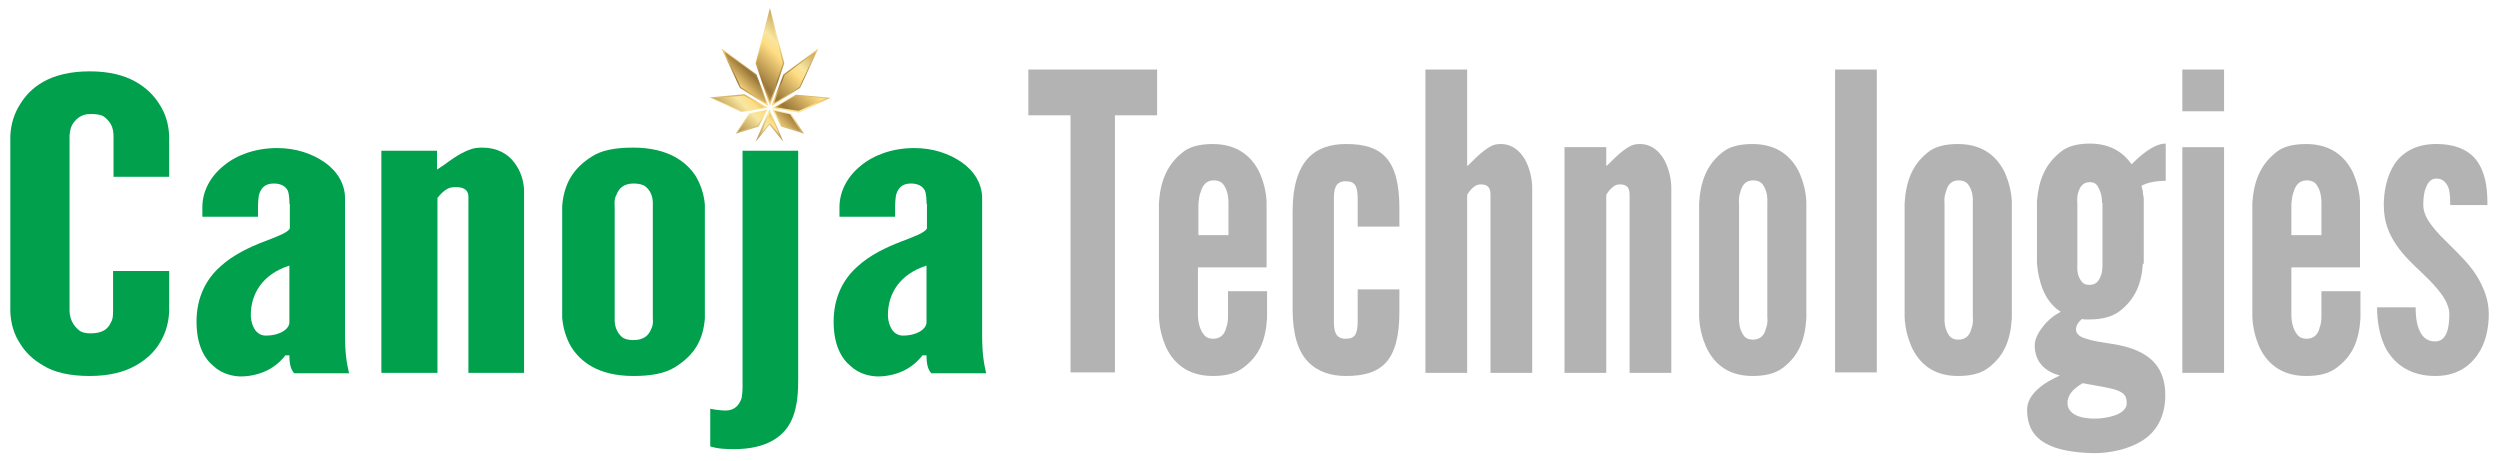 <?xml version="1.0" encoding="utf-8"?>
<!-- Generator: Adobe Illustrator 22.0.0, SVG Export Plug-In . SVG Version: 6.00 Build 0)  -->
<svg version="1.1" id="Layer_1" xmlns="http://www.w3.org/2000/svg" xmlns:xlink="http://www.w3.org/1999/xlink" x="0px" y="0px"
	 viewBox="0 0 557.2 102.8" style="enable-background:new 0 0 557.2 102.8;" xml:space="preserve">
<style type="text/css">
	.st0{fill:url(#SVGID_1_);}
	.st1{fill:url(#SVGID_2_);}
	.st2{fill:#00A04D;}
	.st3{fill:#B3B3B3;}
</style>
<linearGradient id="SVGID_1_" gradientUnits="userSpaceOnUse" x1="171.604" y1="31.613" x2="171.604" y2="1.75">
	<stop  offset="0" style="stop-color:#B38F4A"/>
	<stop  offset="0.203" style="stop-color:#F8E6A0"/>
	<stop  offset="0.23" style="stop-color:#F9E49A"/>
	<stop  offset="0.267" style="stop-color:#FEDF87"/>
	<stop  offset="0.275" style="stop-color:#FFDD82"/>
	<stop  offset="0.451" style="stop-color:#997537"/>
	<stop  offset="0.736" style="stop-color:#FFDD82"/>
	<stop  offset="0.813" style="stop-color:#F8E6A0"/>
	<stop  offset="1" style="stop-color:#C7A358"/>
</linearGradient>
<path class="st0" d="M178.3,19.6l-6.4,4.1l2.7-7.1l7.8-5.8L178.3,19.6z M179.2,29.8l-2.9-4.5l-4.2-0.9l2,3.8L179.2,29.8z
	 M164.9,19.6l6.4,4.1l-2.7-7.1l-7.8-5.8L164.9,19.6z M165.2,25l6-1l-5.3-3l-7.7,0.7L165.2,25z M185.1,21.8l-7.7-0.7l-5.3,3l6,1
	L185.1,21.8z M169.1,28.2l2-3.8l-4.2,0.9l-2.9,4.5L169.1,28.2z M171.6,1.8l-3.2,12.3l3.2,9.5l3.2-9.5L171.6,1.8z M174.6,31.6
	l-3.1-7.3l-3.1,7.3l3.1-3.8L174.6,31.6z"/>
<linearGradient id="SVGID_2_" gradientUnits="userSpaceOnUse" x1="162.889" y1="27.613" x2="180.308" y2="10.194">
	<stop  offset="0" style="stop-color:#B38F4A"/>
	<stop  offset="0.203" style="stop-color:#F8E6A0"/>
	<stop  offset="0.23" style="stop-color:#F9E49A"/>
	<stop  offset="0.267" style="stop-color:#FEDF87"/>
	<stop  offset="0.275" style="stop-color:#FFDD82"/>
	<stop  offset="0.451" style="stop-color:#997537"/>
	<stop  offset="0.736" style="stop-color:#FFDD82"/>
	<stop  offset="0.813" style="stop-color:#F8E6A0"/>
	<stop  offset="1" style="stop-color:#C7A358"/>
</linearGradient>
<path class="st1" d="M171.6,27.4l-2.1,2.6l2.1-4.9l2.1,4.9L171.6,27.4z M174.3,27.9l-1.7-3.2l3.5,0.8l2.4,3.8L174.3,27.9z
	 M167.1,25.5l3.5-0.8l-1.7,3.2l-4.3,1.4L167.1,25.5z M159.1,21.9l6.7-0.6l4.6,2.6l-5.2,0.9L159.1,21.9z M172.8,23.9l4.6-2.6l6.7,0.6
	l-6.1,2.8L172.8,23.9z M174.9,16.7l6.9-5.1l-3.6,7.8l-5.7,3.6L174.9,16.7z M165.1,19.4l-3.6-7.8l6.9,5.1l2.4,6.3L165.1,19.4z
	 M168.7,14.1l2.9-11.3l2.9,11.3l-2.9,8.6L168.7,14.1z"/>
<path class="st2" d="M37.7,60.3v9.1c-0.1,2.7-0.9,5.2-2.2,7.2c-1.1,1.8-2.8,3.5-5.3,4.9c-2.5,1.4-5.8,2.3-10.2,2.3
	c-4.4,0-7.9-0.8-10.3-2.3c-2.5-1.4-4.1-3.1-5.2-4.9c-1.4-2.1-2.1-4.5-2.2-7.2V30.3c0.1-2.6,0.9-5.1,2.2-7.1c1.1-1.8,2.7-3.6,5.2-5
	c2.5-1.4,5.9-2.3,10.3-2.3c4.4,0,7.7,0.9,10.2,2.3c2.5,1.4,4.2,3.2,5.3,5c1.4,2.1,2.1,4.5,2.2,7.1v9.1H25.3v-9.1
	c0-1.8-0.6-3.1-2-4.2c-0.6-0.5-1.7-0.7-3.1-0.7c-2.3,0-3.4,1.3-4.1,2.4c-0.4,0.7-0.5,1.5-0.6,2.4v39.2c0.1,1.9,0.9,3.2,2.1,4.2
	c0.6,0.5,1.5,0.7,2.6,0.7c2.8,0,3.9-1.1,4.5-2.4c0.4-0.6,0.5-1.4,0.5-2.4v-9.1H37.7z"/>
<path class="st2" d="M64.5,45.4c0-0.8,0-2.1-0.4-3c-0.5-0.9-1.5-1.5-3.1-1.5c-2.1,0-2.9,1.2-3.3,2.6c-0.1,0.7-0.2,1.5-0.2,2.4
	c0,0.8,0,1.6,0,2.4H45.1v-2.1c0-3.6,1.8-6.9,4.8-9.3c2.9-2.4,7.1-3.9,11.9-3.9c4.1,0,7.7,1.2,10.6,3.2c2.8,2,4.5,4.8,4.5,8v30.4
	c0,4.4,0.4,6.4,0.9,8.6H65.6c-1.1-1-1.1-3.3-1.1-4h-0.9c-0.6,0.8-1.7,2-3.4,3c-1.7,1-4.1,1.7-6.5,1.7c-1.6,0-4.2-0.5-6.1-2.3
	c-2.1-1.7-3.8-4.8-3.8-9.9c0-5.5,2.2-9.5,5.2-12.2c2.9-2.7,6.6-4.4,9.7-5.6c3.1-1.2,5.4-2,5.9-3V45.4z M64.5,59.2
	c-6,1.9-8.6,6.3-8.6,11c0,0.6,0.1,1.7,0.6,2.7c0.5,1.1,1.4,1.9,2.8,1.9c2.8,0,5.2-1.3,5.2-3V59.2z"/>
<path class="st2" d="M97.4,83.1H85V33.6h12.4v4.2c0.2-0.1,0.7-0.5,1.5-1c1.4-1,3.2-2.4,5.4-3.3c1.1-0.5,2.1-0.6,3.2-0.6
	c3.3,0,5.7,1.4,7.1,3.3c1.5,1.9,2.2,4.3,2.2,6.4v40.5h-12.4V43.9c0-1.9-1.5-2.2-2.9-2.2c-1.4,0-2.1,0.5-2.9,1.2
	c-0.4,0.4-0.7,0.7-1.1,1.2V83.1z"/>
<path class="st2" d="M157.1,71c-0.4,4.8-2.3,8.1-6.6,10.8c-2.2,1.4-5.3,2-9.3,2c-8,0-11.9-3.3-13.9-6.5c-1.1-1.9-1.8-4.1-2-6.5V45.9
	c0.4-4.8,2.3-8.3,6.6-11c2.1-1.4,5.2-2,9.2-2c8,0,12,3.3,14,6.4c1.1,1.9,1.8,4,2,6.3V71z M145.5,45.9c0.1-1.9-0.4-3.3-1.6-4.3
	c-0.6-0.5-1.6-0.7-2.7-0.7c-2.3,0-3.3,1.2-3.8,2.5c-0.4,0.7-0.5,1.5-0.4,2.5v24.9c-0.1,1.9,0.5,3.3,1.6,4.3c0.6,0.5,1.5,0.7,2.6,0.7
	c2.3,0,3.4-1.1,3.9-2.4c0.4-0.7,0.5-1.5,0.4-2.5V45.9z"/>
<path class="st2" d="M177.9,33.6v50.7c0,2.5,0,6.5-1.7,9.8c-1.7,3.3-5.5,6-12.5,6c-2,0-3.3-0.1-4.2-0.3c-0.5-0.1-0.9-0.2-1.2-0.3
	v-8.4c0.4,0.1,0.7,0.1,1.1,0.2c0.9,0.1,1.6,0.2,2.3,0.2c2.1,0,3.1-1.3,3.6-2.8c0.1-0.7,0.2-1.5,0.2-2.4c0-0.8,0-1.5,0-2.1V33.6
	H177.9z"/>
<path class="st2" d="M206.5,45.4c0-0.8,0-2.1-0.4-3c-0.5-0.9-1.5-1.5-3.1-1.5c-2.1,0-2.9,1.2-3.3,2.6c-0.1,0.7-0.2,1.5-0.2,2.4
	c0,0.8,0,1.6,0,2.4h-12.4v-2.1c0-3.6,1.8-6.9,4.8-9.3c2.9-2.4,7.1-3.9,11.9-3.9c4.1,0,7.7,1.2,10.6,3.2c2.8,2,4.5,4.8,4.5,8v30.4
	c0,4.4,0.4,6.4,0.9,8.6h-12.2c-1.1-1-1.1-3.3-1.1-4h-0.9c-0.6,0.8-1.7,2-3.4,3c-1.7,1-4.1,1.7-6.5,1.7c-1.6,0-4.2-0.5-6.1-2.3
	c-2.1-1.7-3.8-4.8-3.8-9.9c0-5.5,2.2-9.5,5.2-12.2c2.9-2.7,6.6-4.4,9.7-5.6c3.1-1.2,5.4-2,5.9-3V45.4z M206.5,59.2
	c-6,1.9-8.6,6.3-8.6,11c0,0.6,0.1,1.7,0.6,2.7c0.5,1.1,1.4,1.9,2.8,1.9c2.8,0,5.2-1.3,5.2-3V59.2z"/>
<g>
	<path class="st3" d="M229.2,25.7V15.5h28.7v10.2h-9.4v57.3h-9.9V25.7H229.2z"/>
	<path class="st3" d="M282.4,65.1v5.8c-0.3,4.9-1.7,8.3-5.1,10.9c-1.7,1.4-4,2-7,2c-6,0-9-3.3-10.5-6.6c-0.8-1.9-1.4-4.1-1.5-6.6
		V45.3c0.3-4.9,1.8-8.5,5.1-11.2c1.6-1.4,3.9-2,6.9-2c6,0,9,3.3,10.5,6.5c0.8,1.9,1.4,4,1.5,6.4v14.6h-15.3v10.9
		c0.1,1.9,0.6,3.3,1.5,4.3c0.5,0.5,1.1,0.7,1.9,0.7c1.7,0,2.6-1.1,2.9-2.5c0.3-0.7,0.4-1.6,0.4-2.6v-5.5H282.4z M267.1,52.4h6.7
		v-7.1c0-1.9-0.4-3.3-1.3-4.4c-0.5-0.5-1.2-0.7-2-0.7c-1.7,0-2.5,1.2-2.9,2.6c-0.3,0.7-0.4,1.6-0.5,2.6V52.4z"/>
	<path class="st3" d="M297.3,71.5c0,1.8,0.1,4,2.6,4c2.1,0,2.7-1,2.7-4v-7h9.3v4.9c0,5.6-1,9.2-3,11.4c-2,2.2-5,3-8.9,3
		c-3.3,0-6.3-0.9-8.5-3.2s-3.4-6.1-3.4-11.7V47c0-5.6,1.3-9.4,3.4-11.7c2.1-2.3,5.1-3.2,8.5-3.2c4,0,6.9,0.8,8.9,3
		c2,2.2,3,5.8,3,11.4v4h-9.3v-6.1c0-3-0.6-4-2.7-4c-2.5,0-2.6,2.2-2.6,4V71.5z"/>
	<path class="st3" d="M327,83.1h-9.3V15.5h9.3V37c0.2-0.1,0.6-0.5,1.1-1c1-1,2.4-2.4,4-3.3c0.8-0.5,1.6-0.6,2.4-0.6
		c2.5,0,4.2,1.5,5.3,3.3c1.1,1.9,1.7,4.4,1.7,6.5v41.2h-9.3V43.3c0-1.9-1.1-2.2-2.2-2.2c-1,0-1.6,0.6-2.2,1.2
		c-0.3,0.4-0.6,0.7-0.8,1.2V83.1z"/>
	<path class="st3" d="M358,83.1h-9.3V32.8h9.3V37c0.2-0.1,0.6-0.5,1.1-1c1-1,2.4-2.4,4-3.3c0.8-0.5,1.6-0.6,2.4-0.6
		c2.5,0,4.2,1.5,5.3,3.3c1.1,1.9,1.7,4.4,1.7,6.5v41.2h-9.3V43.3c0-1.9-1.1-2.2-2.2-2.2c-1,0-1.6,0.6-2.2,1.2
		c-0.3,0.4-0.6,0.7-0.8,1.2V83.1z"/>
	<path class="st3" d="M402.6,70.9c-0.3,4.9-1.7,8.3-5,10.9c-1.7,1.4-4,2-7,2c-6,0-8.9-3.3-10.4-6.6c-0.8-1.9-1.4-4.1-1.5-6.6V45.3
		c0.3-4.9,1.7-8.5,5-11.2c1.6-1.4,3.9-2,6.9-2c6,0,9,3.3,10.5,6.5c0.8,1.9,1.4,4,1.5,6.4V70.9z M393.9,45.3c0.1-1.9-0.3-3.3-1.2-4.4
		c-0.5-0.5-1.2-0.7-2-0.7c-1.7,0-2.5,1.2-2.8,2.6c-0.3,0.7-0.4,1.6-0.3,2.6v25.3c-0.1,1.9,0.4,3.3,1.2,4.3c0.5,0.5,1.1,0.7,1.9,0.7
		c1.7,0,2.6-1.1,2.9-2.5c0.3-0.7,0.4-1.6,0.3-2.6V45.3z"/>
	<path class="st3" d="M409,83.1V15.5h9.3v67.5H409z"/>
	<path class="st3" d="M448.4,70.9c-0.3,4.9-1.7,8.3-5,10.9c-1.7,1.4-4,2-7,2c-6,0-8.9-3.3-10.4-6.6c-0.8-1.9-1.4-4.1-1.5-6.6V45.3
		c0.3-4.9,1.7-8.5,5-11.2c1.6-1.4,3.9-2,6.9-2c6,0,9,3.3,10.5,6.5c0.8,1.9,1.4,4,1.5,6.4V70.9z M439.7,45.3c0.1-1.9-0.3-3.3-1.2-4.4
		c-0.5-0.5-1.2-0.7-2-0.7c-1.7,0-2.5,1.2-2.8,2.6c-0.3,0.7-0.4,1.6-0.3,2.6v25.3c-0.1,1.9,0.4,3.3,1.2,4.3c0.5,0.5,1.1,0.7,1.9,0.7
		c1.7,0,2.6-1.1,2.9-2.5c0.3-0.7,0.4-1.6,0.3-2.6V45.3z"/>
	<path class="st3" d="M477.6,58.8c-0.3,4.7-1.9,8-5.1,10.5c-1.7,1.3-4,1.9-6.8,1.9c-0.3,0-0.6,0-0.8,0c-0.3,0-0.6,0-0.9-0.1
		c-0.8,0.7-1.3,1.5-1.3,2.3c0,1.1,0.9,1.7,2.3,2.1c1.4,0.5,3,0.7,4.8,1c2.9,0.4,6.1,1.1,8.6,2.8c2.5,1.7,4.2,4.4,4.2,8.8
		c0,4.9-2.1,8.2-5.1,10.1c-3,1.9-7.1,2.8-10.8,2.8c-4.4-0.1-8.2-0.7-10.8-2.2c-2.7-1.5-4.1-3.9-4.1-7.5c0-1.7,0.9-3.2,2.3-4.5
		s3.2-2.3,5-3.1c-3-0.8-5.6-2.8-5.6-6.7c0-1.5,0.8-2.9,1.9-4.3c1.1-1.4,2.5-2.5,3.9-3.2c-2.7-1.7-4-4.5-4.6-6.8
		c-0.4-1.4-0.6-2.8-0.7-4.1V44.8c0.4-4.7,1.8-8.1,5.1-10.8c1.6-1.4,3.9-2,6.7-2c4.7,0,7.5,2.1,9.3,4.6c0.6-0.6,1.7-1.7,3.2-2.8
		c1.4-1,2.9-1.8,4.4-1.8v8.3c-2.5,0-4.3,0.5-5.4,1.1c0.1,0.5,0.2,0.9,0.3,1.2c0,0.4,0,0.7,0.1,1c0.1,0.3,0.1,0.6,0.1,0.9V58.8z
		 M464.2,85.4c-1.9,1.1-3.4,2.5-3.4,4.4s1.7,3.5,6.1,3.5c1.6,0,3.3-0.3,4.7-0.8c1.4-0.6,2.4-1.4,2.4-2.6c0-0.8-0.1-1.5-0.7-2.1
		c-0.7-0.6-1.9-1.1-4.2-1.5L464.2,85.4z M468.5,45.2c0-1.7-0.4-2.8-1.1-3.9c-0.4-0.5-0.9-0.7-1.7-0.7c-1.5,0-2.2,1.2-2.5,2.3
		c-0.2,0.6-0.3,1.5-0.2,2.3V59c-0.1,1.7,0.2,2.8,1,3.8c0.4,0.5,0.9,0.7,1.7,0.7c1.6,0,2.2-1.1,2.6-2.2c0.2-0.6,0.3-1.5,0.3-2.3V45.2
		z"/>
	<path class="st3" d="M486.4,15.5h9.3v9.3h-9.3V15.5z M486.4,83.1V32.8h9.3v50.3H486.4z"/>
	<path class="st3" d="M526.1,65.1v5.8c-0.3,4.9-1.7,8.3-5.1,10.9c-1.7,1.4-4,2-7,2c-6,0-9-3.3-10.5-6.6c-0.8-1.9-1.4-4.1-1.5-6.6
		V45.3c0.3-4.9,1.8-8.5,5.1-11.2c1.6-1.4,3.9-2,6.9-2c6,0,9,3.3,10.5,6.5c0.8,1.9,1.4,4,1.5,6.4v14.6h-15.3v10.9
		c0.1,1.9,0.6,3.3,1.5,4.3c0.5,0.5,1.1,0.7,1.9,0.7c1.7,0,2.6-1.1,2.9-2.5c0.3-0.7,0.4-1.6,0.4-2.6v-5.5H526.1z M510.7,52.4h6.7
		v-7.1c0-1.9-0.4-3.3-1.3-4.4c-0.5-0.5-1.2-0.7-2-0.7c-1.7,0-2.5,1.2-2.9,2.6c-0.3,0.7-0.4,1.6-0.5,2.6V52.4z"/>
	<path class="st3" d="M546.1,45.7c0-1.2,0-2.7-0.4-3.9c-0.5-1.1-1.2-2-2.7-2c-1.2,0-1.9,0.9-2.3,2c-0.5,1.1-0.6,2.7-0.6,3.9
		c0,1.6,0.8,3.2,2,4.7c1.1,1.5,2.6,2.9,4,4.3c1.9,1.9,4.2,4.1,5.8,6.6c1.6,2.6,2.8,5.4,2.8,8.7c0,3.2-0.7,6.6-2.6,9.2
		c-1.9,2.7-4.9,4.6-9.3,4.6c-5.6,0-8.9-2.6-10.8-5.7c-1.8-3.1-2.2-7-2.2-9.6h8.6c0,1.4,0.1,3.3,0.7,4.8c0.6,1.6,1.7,2.8,3.6,2.8
		c2.7,0,3.2-3.1,3.2-6.1c0-3-2.9-6.1-5.8-8.9c-2.2-2.1-4.3-4-6-6.5c-1.7-2.5-2.8-5.2-2.8-8.9c0-2.9,0.6-6.3,2.3-9
		c1.7-2.6,4.6-4.5,9-4.6c5.4-0.1,8.5,1.9,10,4.6c1.6,2.7,1.8,6.2,1.8,9H546.1z"/>
</g>
</svg>

